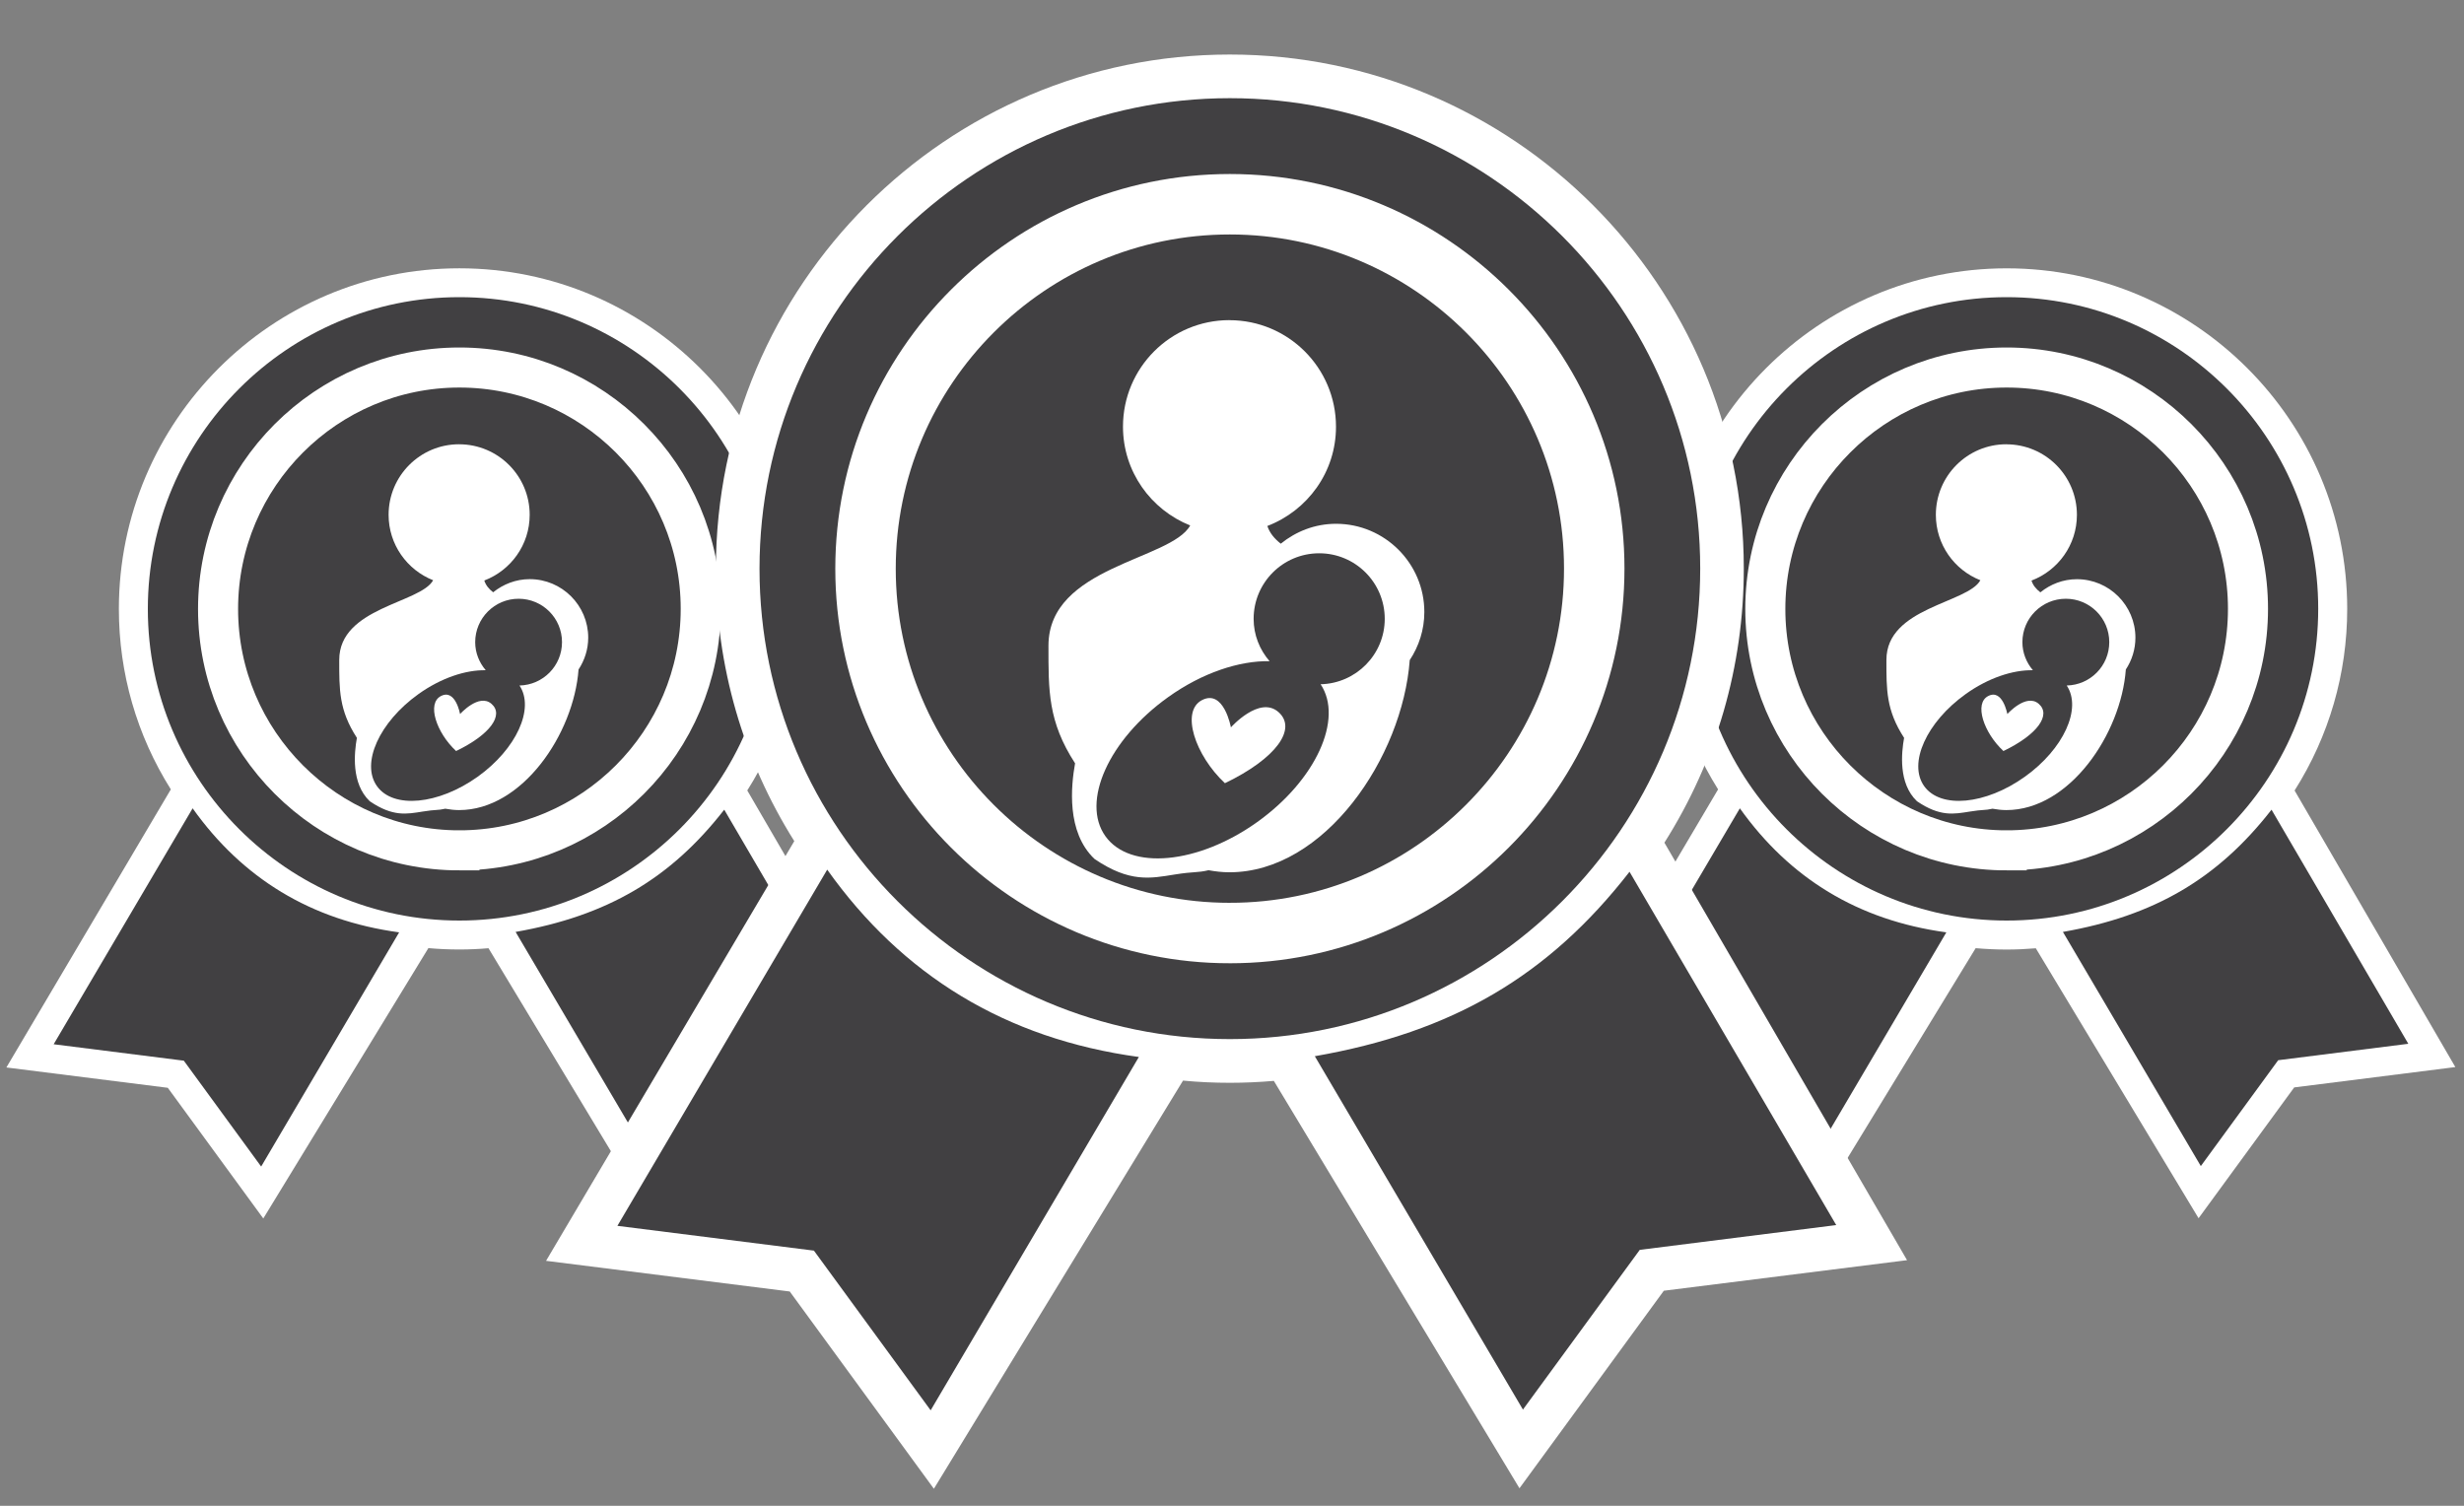 <svg xmlns="http://www.w3.org/2000/svg" width="90" height="55" viewBox="0 0 90 55"><rect x="0" y="0" width="90" height="55" fill="#808080" stroke="none"/><path fill="#FFF" d="M62.645 39.733l-5.897-.743 6.007-10.157c-1.242-1.978-1.896-4.24-1.896-6.59 0-6.86 5.58-12.442 12.437-12.442s12.438 5.58 12.438 12.438c0 2.367-.663 4.646-1.922 6.635l5.872 10.102-5.886.743-3.493 4.778-5.945-9.86c-.36.03-.714.046-1.064.046-.376 0-.755-.018-1.133-.05l-6.028 9.874-3.492-4.773z"/><path fill="#414042" d="M73.295 33.624c-6.272 0-11.38-5.106-11.38-11.38 0-6.28 5.107-11.39 11.38-11.39 6.273 0 11.38 5.11 11.38 11.383 0 6.28-5.107 11.387-11.38 11.387z"/><path fill="none" stroke="#FFF" stroke-width="1.463" stroke-miterlimit="10" d="M73.295 31.06c-4.858 0-8.815-3.956-8.815-8.816 0-4.865 3.957-8.82 8.815-8.82 4.86 0 8.815 3.956 8.815 8.814 0 4.866-3.955 8.82-8.815 8.822z"/><path fill="#414042" d="M63.55 29.524l-5.075 8.618 4.754.6 2.823 3.867 5.04-8.554c-3.23-.44-5.726-1.98-7.543-4.532zM82.97 29.575l4.996 8.55-4.753.6-2.826 3.867-5.037-8.553c3.338-.585 5.653-1.94 7.62-4.465z"/><path fill="#FFF" d="M73.285 16.227c-1.424 0-2.576 1.154-2.576 2.577 0 1.085.67 2.012 1.626 2.39-.466.843-3.432.987-3.432 2.91 0 1.087-.013 1.833.646 2.847-.097.54-.217 1.664.47 2.315.85.578 1.356.468 1.933.377.486-.08.545-.038.825-.104.17.03.335.05.507.05 2.306 0 4.19-2.78 4.364-5.135.22-.335.35-.734.35-1.162 0-1.176-.957-2.136-2.137-2.136-.508 0-.97.185-1.335.48-.155-.12-.272-.258-.323-.43.97-.37 1.658-1.302 1.658-2.4 0-1.424-1.154-2.577-2.578-2.577"/><path fill="#414042" d="M75.49 25.04c.56.84-.113 2.32-1.532 3.332-1.432 1.024-3.077 1.177-3.675.344-.596-.834.082-2.34 1.516-3.365.83-.593 1.728-.885 2.455-.87-.236-.277-.384-.633-.384-1.025 0-.876.71-1.586 1.587-1.586.874 0 1.586.708 1.586 1.585 0 .866-.693 1.565-1.553 1.584z"/><path fill="#FFF" d="M73.32 26.082s-.17-.93-.697-.66c-.527.268-.168 1.34.554 2.01 1.248-.6 1.75-1.32 1.292-1.722-.46-.403-1.15.372-1.15.372z"/><g><path fill="#FFF" d="M6.13 39.733L.233 38.99 6.24 28.833c-1.243-1.978-1.898-4.24-1.898-6.59 0-6.86 5.58-12.443 12.438-12.443 6.858 0 12.438 5.58 12.438 12.437 0 2.367-.664 4.646-1.923 6.635l5.873 10.102-5.886.743-3.493 4.778-5.946-9.86c-.357.03-.713.046-1.064.046-.376 0-.754-.017-1.132-.05l-6.03 9.875-3.487-4.772z"/><path fill="#414042" d="M16.78 33.624c-6.273 0-11.38-5.106-11.38-11.38 0-6.28 5.107-11.39 11.38-11.39 6.275 0 11.38 5.11 11.38 11.383 0 6.28-5.105 11.387-11.38 11.387z"/><path fill="none" stroke="#FFF" stroke-width="1.463" stroke-miterlimit="10" d="M16.78 31.06c-4.86 0-8.815-3.956-8.815-8.816 0-4.865 3.957-8.82 8.815-8.82 4.86 0 8.815 3.956 8.815 8.814 0 4.866-3.954 8.82-8.815 8.822z"/><path fill="#414042" d="M7.036 29.524L1.96 38.142l4.754.6 2.825 3.867 5.04-8.554c-3.23-.44-5.728-1.98-7.544-4.532zM26.454 29.575l5 8.55-4.755.6-2.826 3.867-5.04-8.553c3.338-.585 5.656-1.94 7.62-4.465z"/><path fill="#FFF" d="M16.77 16.227c-1.423 0-2.576 1.154-2.576 2.577 0 1.085.674 2.012 1.627 2.39-.465.843-3.43.987-3.43 2.91 0 1.087-.013 1.833.645 2.847-.097.54-.216 1.664.47 2.315.85.578 1.355.468 1.932.377.487-.08.543-.038.826-.104.167.03.334.05.506.05 2.304 0 4.187-2.78 4.362-5.135.22-.335.353-.734.353-1.163 0-1.177-.958-2.137-2.137-2.137-.507 0-.968.185-1.335.48-.156-.12-.27-.258-.324-.43.968-.37 1.658-1.302 1.658-2.4 0-1.423-1.155-2.576-2.577-2.576"/><path fill="#414042" d="M18.976 25.04c.56.84-.114 2.32-1.53 3.332-1.435 1.024-3.08 1.177-3.676.344-.596-.834.082-2.34 1.516-3.365.832-.593 1.727-.885 2.456-.87-.236-.277-.385-.633-.385-1.025 0-.876.71-1.586 1.585-1.586.876 0 1.586.708 1.586 1.585 0 .866-.693 1.565-1.552 1.584z"/><path fill="#FFF" d="M16.805 26.082s-.167-.93-.696-.66c-.53.268-.17 1.34.55 2.01 1.25-.6 1.754-1.32 1.295-1.722-.46-.403-1.15.372-1.15.372z"/></g><g><path fill="#FFF" d="M28.847 47.173l-8.902-1.12 9.067-15.33c-1.876-2.987-2.863-6.403-2.863-9.948 0-10.356 8.42-18.783 18.772-18.783 10.35 0 18.773 8.422 18.773 18.773 0 3.572-1 7.012-2.9 10.014l8.863 15.25-8.884 1.116L55.5 54.36 46.528 39.48c-.54.047-1.077.07-1.607.07-.567 0-1.137-.025-1.71-.08l-9.1 14.908-5.263-7.203z"/><path fill="#414042" d="M44.92 37.954c-9.468 0-17.178-7.71-17.178-17.18 0-9.478 7.71-17.188 17.18-17.188 9.47 0 17.18 7.71 17.18 17.18 0 9.48-7.71 17.188-17.18 17.188z"/><path fill="none" stroke="#FFF" stroke-width="2.208" stroke-miterlimit="10" d="M44.92 34.08c-7.333 0-13.306-5.97-13.306-13.307 0-7.343 5.972-13.313 13.307-13.313 7.337 0 13.31 5.97 13.31 13.306 0 7.343-5.972 13.314-13.31 13.314z"/><path fill="#414042" d="M30.214 31.765l-7.663 13.01 7.178.905 4.264 5.833 7.605-12.906c-4.873-.666-8.643-2.99-11.383-6.842zM59.52 31.842l7.55 12.905-7.176.905-4.267 5.834-7.602-12.907c5.036-.88 8.536-2.932 11.496-6.738z"/><path fill="#FFF" d="M44.908 11.693c-2.15 0-3.89 1.74-3.89 3.89 0 1.64 1.018 3.036 2.455 3.61-.702 1.27-5.177 1.487-5.177 4.39 0 1.643-.02 2.77.972 4.298-.145.812-.327 2.51.71 3.493 1.282.873 2.047.71 2.918.57.732-.118.818-.058 1.247-.158.25.045.504.075.764.075 3.478 0 6.322-4.196 6.585-7.75.334-.505.533-1.108.533-1.754.002-1.776-1.446-3.225-3.226-3.225-.77 0-1.465.28-2.018.727-.233-.184-.407-.393-.49-.647 1.465-.562 2.507-1.966 2.507-3.625 0-2.15-1.743-3.892-3.892-3.892"/><path fill="#414042" d="M48.237 24.993c.844 1.268-.175 3.503-2.314 5.032-2.162 1.545-4.648 1.776-5.547.518-.9-1.258.125-3.532 2.29-5.078 1.253-.897 2.606-1.335 3.706-1.315-.36-.416-.582-.954-.582-1.546 0-1.324 1.072-2.395 2.395-2.395 1.32 0 2.394 1.07 2.394 2.394 0 1.305-1.048 2.36-2.343 2.39z"/><path fill="#FFF" d="M44.96 26.567s-.255-1.402-1.052-.997c-.797.407-.252 2.023.833 3.037 1.884-.906 2.647-1.992 1.954-2.6-.694-.608-1.734.56-1.734.56z"/></g></svg>